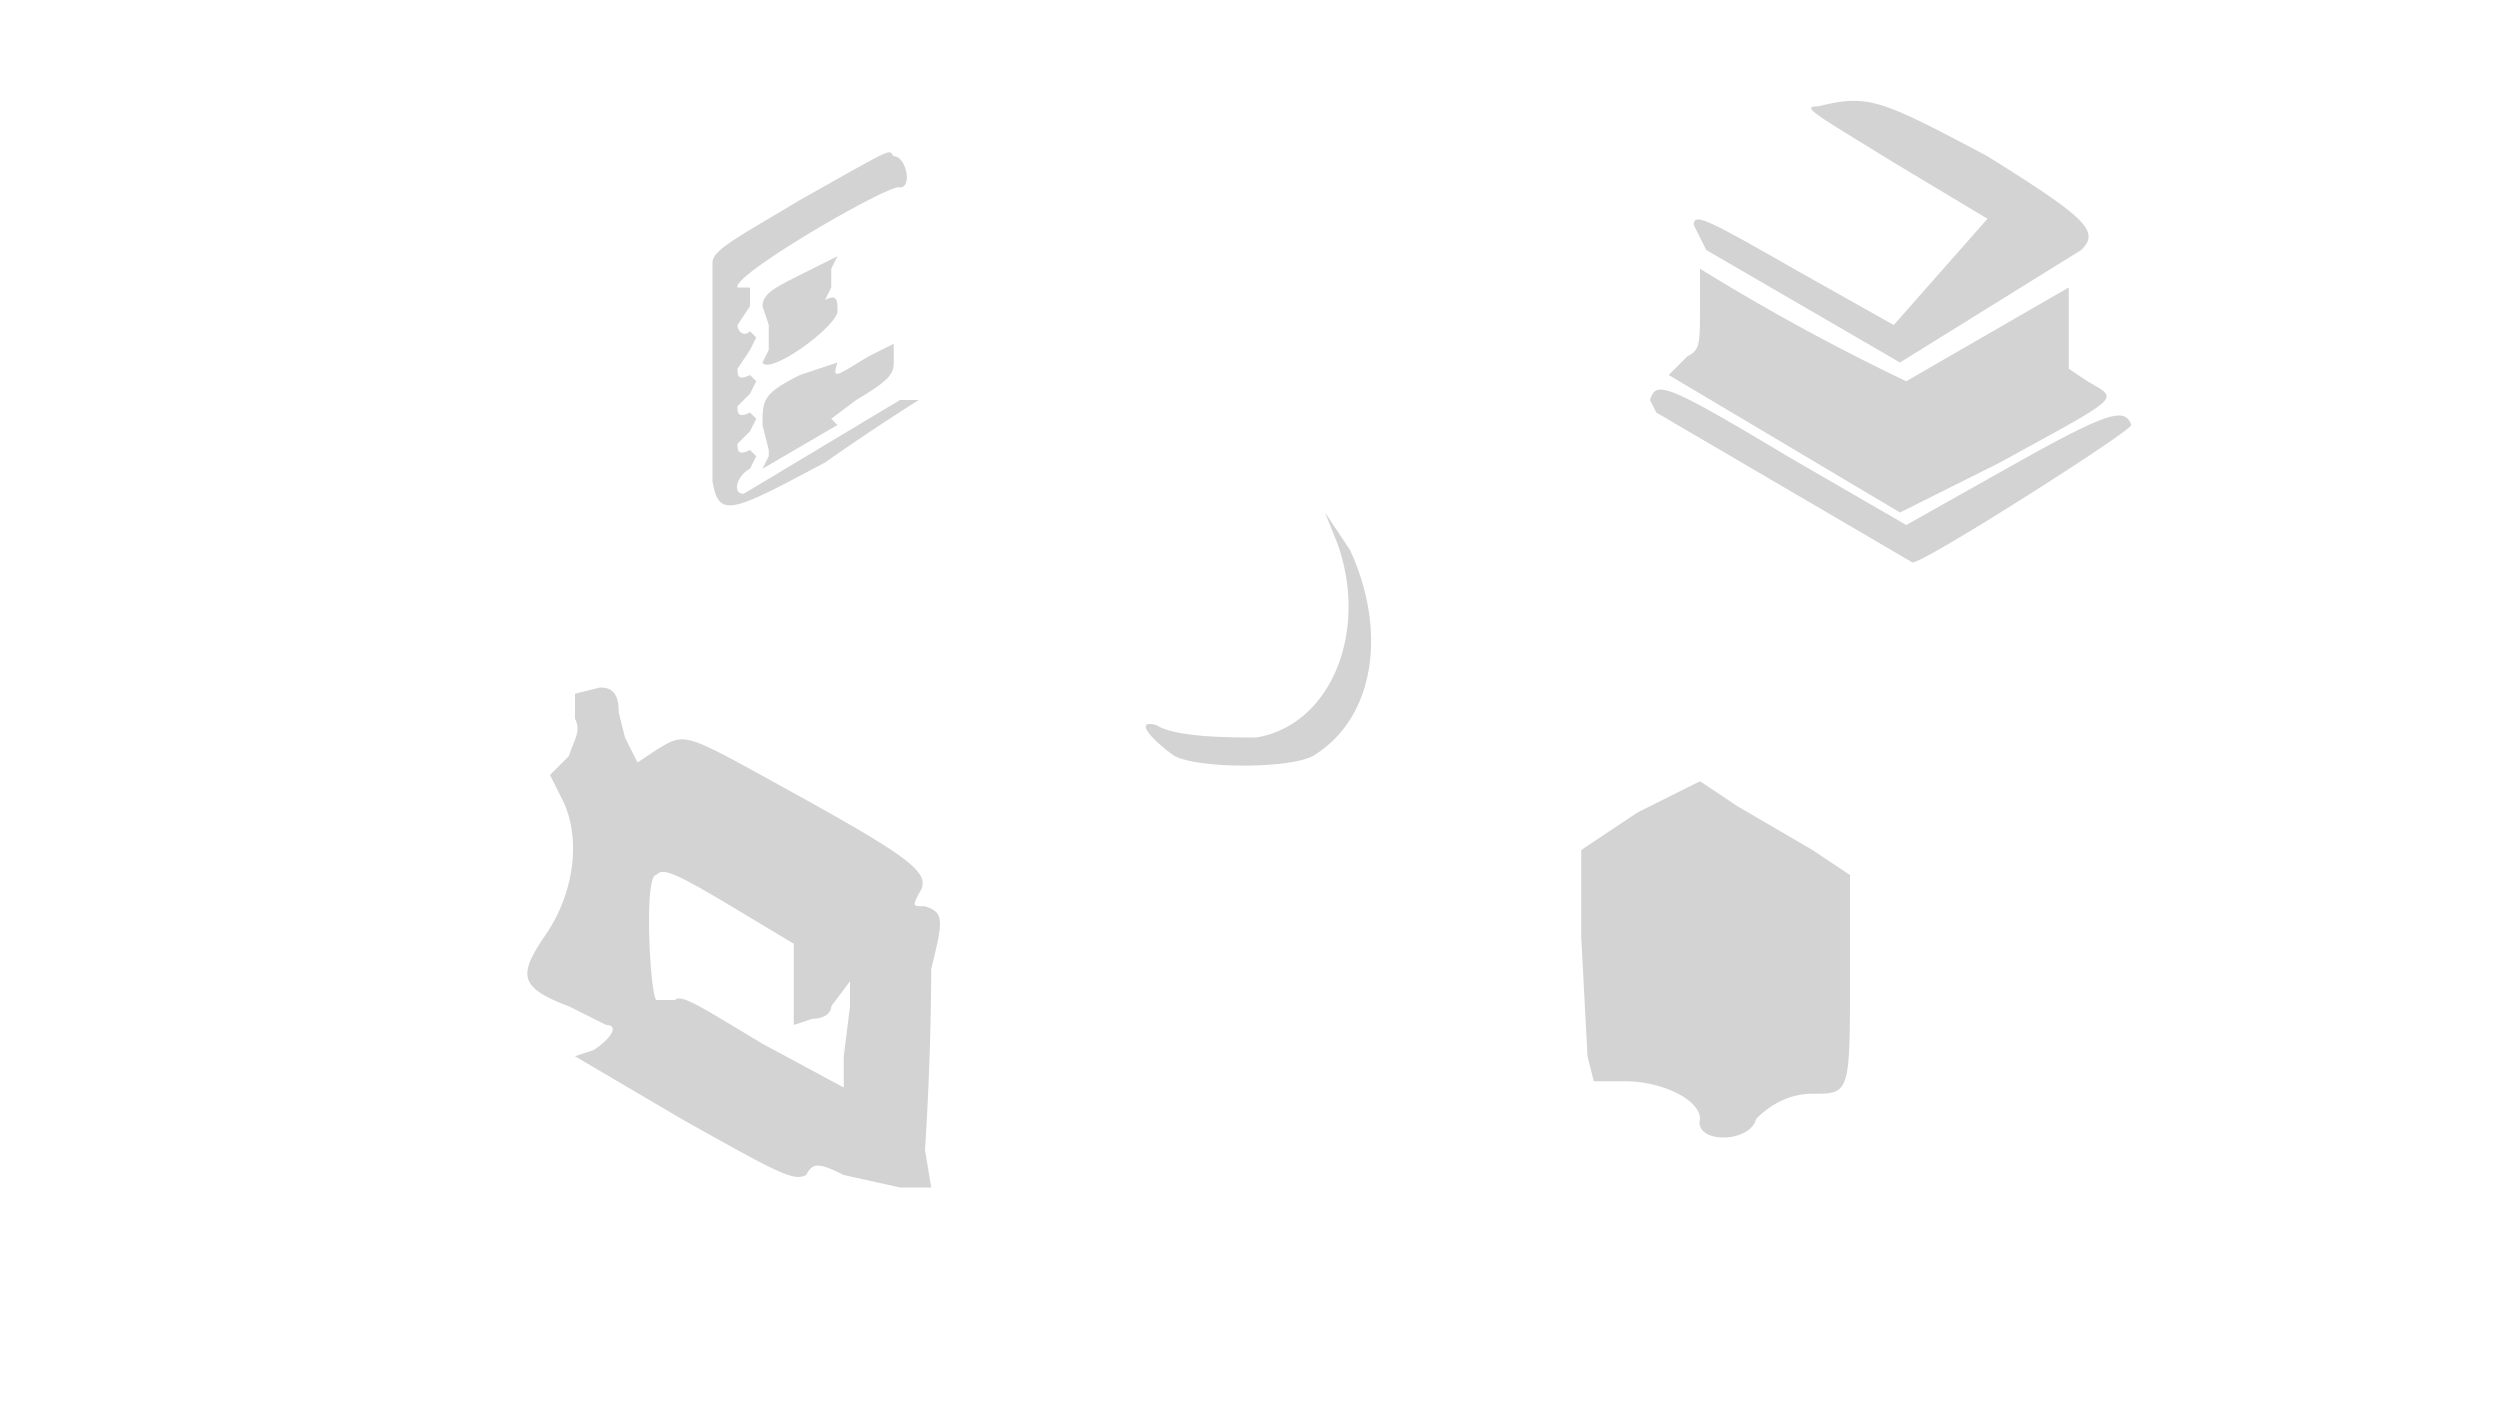 <svg xmlns="http://www.w3.org/2000/svg" width="400" height="225"><path d="M291 17c-3 0-1 1 12 9l15 9-15 17-16-9c-14-8-16-9-16-7l2 4 31 18 29-18c3-3 1-5-15-15-17-9-19-10-27-8M128 32c-10 6-14 8-14 10v35c1 6 3 5 18-3a384 384 0 0115-10h-3l-25 15c-2 0-1-3 1-4l1-2-1-1c-2 1-2 0-2-1l2-2 1-2-1-1c-2 1-2 0-2-1l2-2 1-2-1-1c-2 1-2 0-2-1l2-3 1-2-1-1c-1 1-2 0-2-1l2-3v-3h-2c-1-2 25-17 26-16 2 0 1-5-1-5-1-1 1-2-15 7m0 12c-4 2-6 3-6 5l1 3v4l-1 2c1 2 11-5 12-8 0-2 0-3-2-2l1-2v-3l1-2-6 3m144-1v6c0 6 0 7-2 8l-3 3 37 22 16-8c20-11 19-10 14-13l-3-2V46a17315 17315 0 00-26 15 350 350 0 01-33-18M139 57c-5 3-6 4-5 1l-6 2c-6 3-6 4-6 8l1 4v1l-1 2 12-7-1-1 4-3c5-3 6-4 6-6v-3l-4 2m125 7l1 2 41 24c2 0 35-21 35-22-1-3-4-2-20 7l-16 9-19-11c-20-12-21-12-22-9m-52 18l2 5c5 14-1 29-13 31-4 0-13 0-16-2-4-1 0 3 3 5 4 2 18 2 22 0 10-6 12-20 6-33l-4-6M92 111v4c1 2 0 3-1 6l-3 3 2 4c3 6 2 15-3 22-4 6-4 8 4 11l6 3c2 0 1 2-2 4l-3 1 17 10c16 9 18 10 20 9 1-2 2-2 6 0l9 2h5l-1-6a486 486 0 001-29c2-8 2-9-1-10-2 0-2 0-1-2 2-3 0-5-18-15-20-11-19-11-24-8l-3 2-1-2-1-2-1-4c0-3-1-4-3-4l-4 1m170 19l-9 6v14l1 19 1 4h5c6 0 12 3 12 6-1 4 8 4 9 0 2-2 5-4 9-4 6 0 6 0 6-19v-16l-6-4-12-7-6-4-10 5m-157 10c-2 0-1 19 0 20h3c1-1 4 1 14 7l13 7v-5l1-8v-4l-3 4c0 1-1 2-3 2l-3 1v-13l-10-6c-10-6-11-6-12-5" fill="#d3d3d3" fill-rule="evenodd"/></svg>